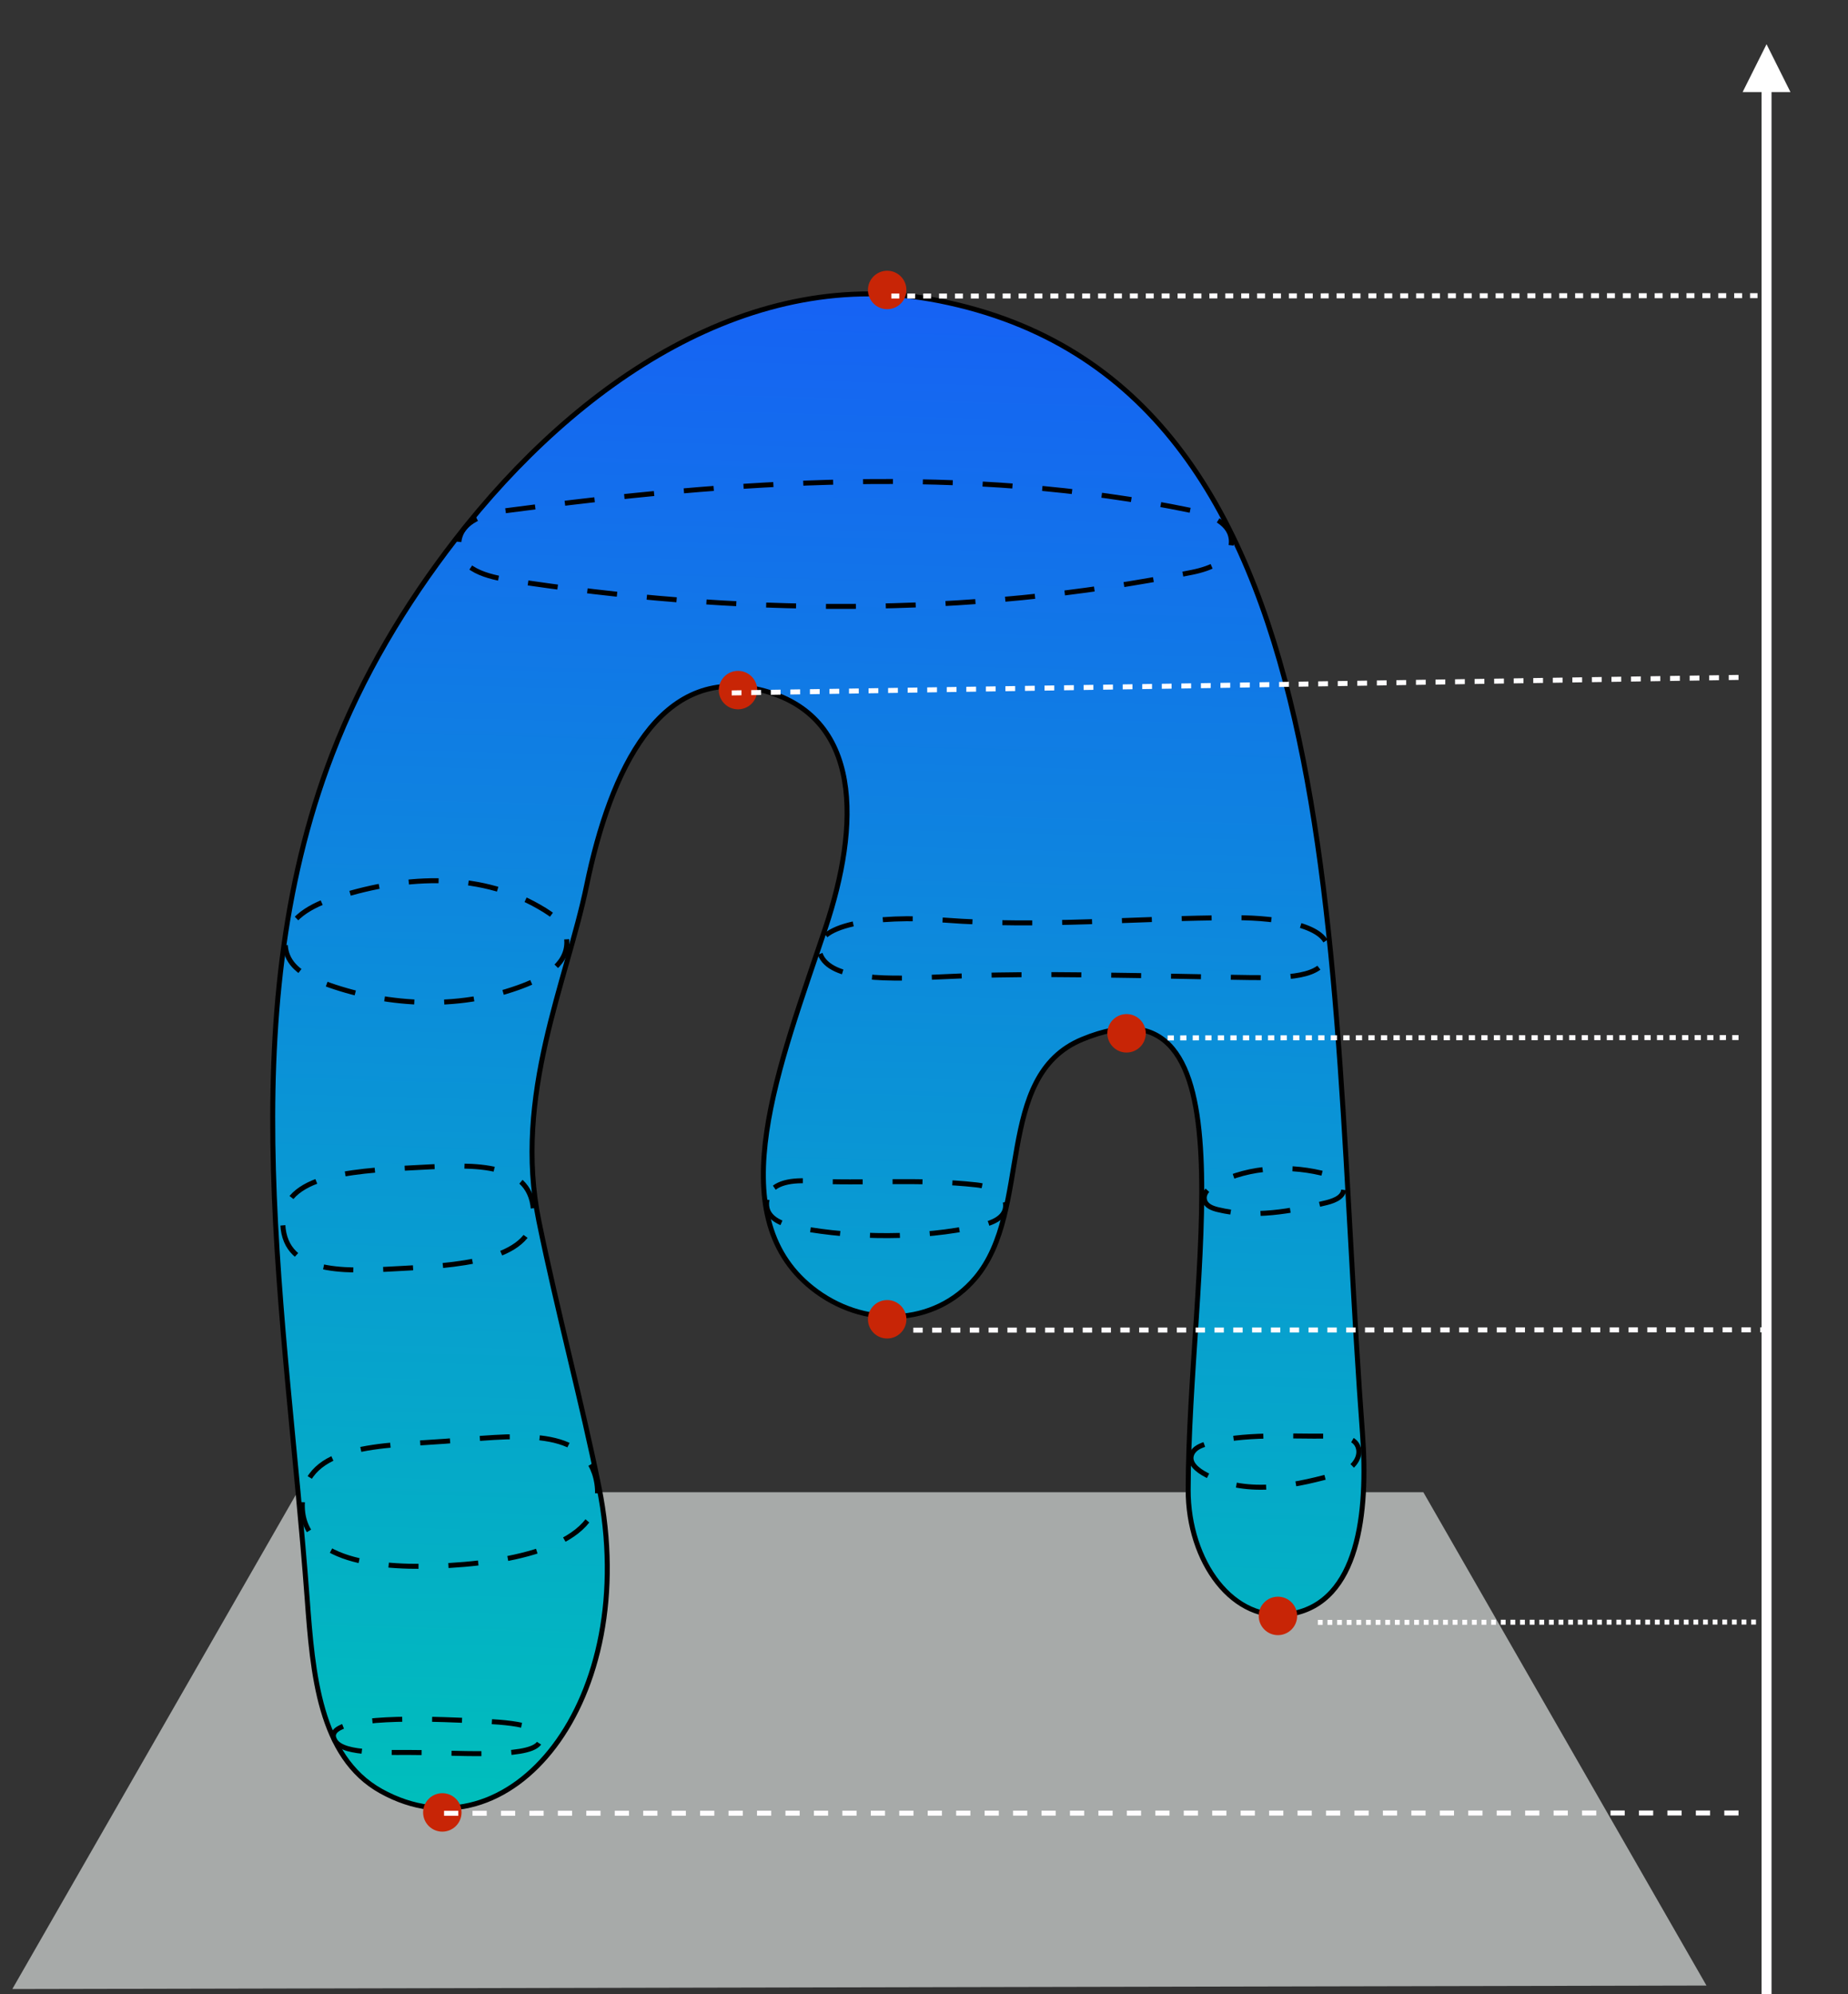 <?xml version="1.0" encoding="UTF-8" standalone="no"?>
<!-- Created with Inkscape (http://www.inkscape.org/) -->

<svg
   xmlns:dc="http://purl.org/dc/elements/1.1/"
   xmlns:cc="http://creativecommons.org/ns#"
   xmlns:rdf="http://www.w3.org/1999/02/22-rdf-syntax-ns#"
   xmlns:svg="http://www.w3.org/2000/svg"
   xmlns="http://www.w3.org/2000/svg"
   xmlns:sodipodi="http://sodipodi.sourceforge.net/DTD/sodipodi-0.dtd"
   xmlns:inkscape="http://www.inkscape.org/namespaces/inkscape"
   id="svg2"
   version="1.1"
   inkscape:version="0.91 r13725"
   xml:space="preserve"
   width="190"
   height="205"
   viewBox="0 0 190 205"
   sodipodi:docname="height_f.svg"><rect x="0" y="0" width="190" height="205" fill="#333333" stroke="none"/><defs
     id="defs6"><clipPath
       clipPathUnits="userSpaceOnUse"
       id="clipPath18"><path
         d="m 0,0 595.276,0 0,841.89 L 0,841.89 0,0 Z"
         id="path20"
         inkscape:connector-curvature="0" /></clipPath><clipPath
       clipPathUnits="userSpaceOnUse"
       id="clipPath34"><path
         d="m 96.41,577.019 355.06,0 0,180.558 -355.06,0 0,-180.558 z"
         id="path36"
         inkscape:connector-curvature="0" /></clipPath><clipPath
       clipPathUnits="userSpaceOnUse"
       id="clipPath54"><path
         d="m 244.98,744.718 6.147,0 0,10.244 -6.147,0 0,-10.244 z"
         id="path56"
         inkscape:connector-curvature="0" /></clipPath><clipPath
       clipPathUnits="userSpaceOnUse"
       id="clipPath68"><path
         d="m 96.41,577.019 355.06,0 0,180.558 -355.06,0 0,-180.558 z"
         id="path70"
         inkscape:connector-curvature="0" /></clipPath><clipPath
       clipPathUnits="userSpaceOnUse"
       id="clipPath108"><path
         d="m 241.292,590.235 9.015,0 0,7.376 -9.015,0 0,-7.376 z"
         id="path110"
         inkscape:connector-curvature="0" /></clipPath><clipPath
       clipPathUnits="userSpaceOnUse"
       id="clipPath128"><path
         d="m 241.292,606.625 9.015,0 0,7.376 -9.015,0 0,-7.376 z"
         id="path130"
         inkscape:connector-curvature="0" /></clipPath><clipPath
       clipPathUnits="userSpaceOnUse"
       id="clipPath148"><path
         d="m 241.292,629.572 9.015,0 0,7.376 -9.015,0 0,-7.376 z"
         id="path150"
         inkscape:connector-curvature="0" /></clipPath><clipPath
       clipPathUnits="userSpaceOnUse"
       id="clipPath168"><path
         d="m 241.292,654.568 9.015,0 0,6.966 -9.015,0 0,-6.966 z"
         id="path170"
         inkscape:connector-curvature="0" /></clipPath><clipPath
       clipPathUnits="userSpaceOnUse"
       id="clipPath188"><path
         d="m 240.882,682.433 9.015,0 0,7.786 -9.015,0 0,-7.786 z"
         id="path190"
         inkscape:connector-curvature="0" /></clipPath><clipPath
       clipPathUnits="userSpaceOnUse"
       id="clipPath208"><path
         d="m 241.701,715.624 9.015,0 0,7.376 -9.015,0 0,-7.376 z"
         id="path210"
         inkscape:connector-curvature="0" /></clipPath><clipPath
       clipPathUnits="userSpaceOnUse"
       id="clipPath228"><path
         d="m 120.438,617.122 c -1.732,23.407 -6.349,47.501 2.038,69.367 2.47,6.441 6.002,12.35 10.168,17.726 10.058,12.979 24.405,22.643 39.756,19.589 34.439,-6.85 31.846,-53.812 34.787,-93.071 0.494,-6.596 -0.328,-13.86 -5.818,-14.847 -4.839,-0.87 -8.52,4.325 -8.51,10.193 0.03,17.832 5.674,42.953 -8.706,37.024 -7.299,-3.009 -4.063,-14.029 -8.772,-19.608 -3.388,-4.015 -9.262,-4.163 -13.448,-0.826 -7.623,6.079 -2.668,18.294 1.115,29.615 2.784,8.328 3.147,17.453 -5.345,19.544 -8.219,2.023 -12.318,-6.482 -14.296,-16.092 -1.624,-7.887 -6.034,-17.242 -3.924,-27.56 1.556,-7.607 3.526,-14.849 4.941,-21.868 3.556,-17.638 -7.379,-30.831 -17.903,-25.002 -5.098,2.823 -5.631,9.719 -6.083,15.816 z"
         id="path230"
         inkscape:connector-curvature="0" /></clipPath><linearGradient
       x1="0"
       y1="0"
       x2="100"
       y2="0"
       gradientUnits="userSpaceOnUse"
       gradientTransform="matrix(-0.038,-1.36,-1.362,0.038,166.245,735.548)"
       spreadMethod="pad"
       id="linearGradient240"><stop
         style="stop-opacity:1;stop-color:#185af9"
         offset="0"
         id="stop242" /><stop
         style="stop-opacity:1;stop-color:#00bebc"
         offset="1"
         id="stop244" /></linearGradient><clipPath
       clipPathUnits="userSpaceOnUse"
       id="clipPath252"><path
         d="m 96.41,577.019 355.06,0 0,180.558 -355.06,0 0,-180.558 z"
         id="path254"
         inkscape:connector-curvature="0" /></clipPath><clipPath
       clipPathUnits="userSpaceOnUse"
       id="clipPath368"><path
         d="m 277.409,579.084 3.278,0 0,169.083 -3.278,0 0,-169.083 z"
         id="path370"
         inkscape:connector-curvature="0" /></clipPath><clipPath
       clipPathUnits="userSpaceOnUse"
       id="clipPath382"><path
         d="m 278.549,578.023 171.531,0 0,3.278 -171.531,0 0,-3.278 z"
         id="path384"
         inkscape:connector-curvature="0" /></clipPath><clipPath
       clipPathUnits="userSpaceOnUse"
       id="clipPath396"><path
         d="m 278.812,579.443 162.707,0 0,161.692 -162.707,0 0,-161.692 z"
         id="path398"
         inkscape:connector-curvature="0" /></clipPath><clipPath
       clipPathUnits="userSpaceOnUse"
       id="clipPath406"><path
         d="m 96.41,577.019 355.06,0 0,180.558 -355.06,0 0,-180.558 z"
         id="path408"
         inkscape:connector-curvature="0" /></clipPath><clipPath
       clipPathUnits="userSpaceOnUse"
       id="clipPath426"><path
         d="m 0,0 595.276,0 0,841.89 L 0,841.89 0,0 Z"
         id="path428"
         inkscape:connector-curvature="0" /></clipPath></defs><sodipodi:namedview
     pagecolor="#ffffff"
     bordercolor="#666666"
     borderopacity="1"
     objecttolerance="10"
     gridtolerance="10"
     guidetolerance="10"
     inkscape:pageopacity="0"
     inkscape:pageshadow="2"
     inkscape:window-width="1660"
     inkscape:window-height="1006"
     id="namedview4"
     showgrid="false"
     inkscape:zoom="1.9075513"
     inkscape:cx="118.08011"
     inkscape:cy="69.943652"
     inkscape:window-x="62"
     inkscape:window-y="2"
     inkscape:window-maximized="0"
     inkscape:current-layer="g10" /><g
     id="g10"
     inkscape:groupmode="layer"
     inkscape:label="pers_ex"
     transform="matrix(1.25,0,0,-1.25,-96.965,925.75)"><g
       id="g12" /><path
       d="m 78.586,577.03 139.346,0.287 -23.287,40.567 -92.621,0 L 78.586,577.03 Z"
       style="fill:#a7aaa9;fill-opacity:1;fill-rule:nonzero;stroke:none"
       id="path42"
       inkscape:connector-curvature="0" /><path
       inkscape:connector-curvature="0"
       id="path46"
       style="fill:#ffffff;stroke:#fffdff;stroke-width:0.82;stroke-linecap:butt;stroke-linejoin:miter;stroke-miterlimit:4;stroke-dasharray:none;stroke-opacity:1"
       d="m 222.872,574.449 0,158.548 0,0.443" /><path
       d="m 224.839,733.03 -1.967,3.934 -1.967,-3.934 3.934,0 z"
       style="fill:#ffffff;fill-opacity:1;fill-rule:nonzero;stroke:none"
       id="path48"
       inkscape:connector-curvature="0" /><g
       id="g204"
       transform="translate(0,-1.6)" /><g
       id="g224"
       transform="translate(-17.6,-8)"><g
         id="g226"
         clip-path="url(#clipPath228)"><g
           id="g232"><g
             id="g238"><path
               d="m 96.41,577.019 355.06,0 0,180.558 -355.06,0 0,-180.558 z"
               style="fill:url(#linearGradient240);stroke:none"
               id="path246"
               inkscape:connector-curvature="0" /></g></g></g></g><g
       id="g248"><g
         transform="matrix(0.41,0,0,-0.41,102.838,609.123)"
         id="g256"><path
           inkscape:connector-curvature="0"
           id="path258"
           style="fill:none;stroke:#000000;stroke-width:1;stroke-linecap:butt;stroke-linejoin:miter;stroke-miterlimit:4;stroke-dasharray:none;stroke-opacity:1"
           d="m 0,0 c -4.227,-57.122 -15.494,-115.919 4.974,-169.281 6.028,-15.718 14.647,-30.139 24.812,-43.257 24.546,-31.675 59.56,-55.258 97.022,-47.806 84.044,16.717 77.716,131.321 84.895,227.128 1.206,16.098 -0.802,33.824 -14.199,36.232 -11.81,2.123 -20.792,-10.554 -20.768,-24.874 0.074,-43.517 13.846,-104.821 -21.245,-90.354 -17.812,7.343 -9.916,34.236 -21.407,47.852 -8.268,9.798 -22.603,10.159 -32.818,2.014 -18.604,-14.833 -6.512,-44.645 2.721,-72.271 6.793,-20.324 7.679,-42.594 -13.045,-47.694 -20.058,-4.936 -30.06,15.82 -34.889,39.271 -3.964,19.246 -14.726,42.076 -9.577,67.256 3.795,18.566 8.606,36.239 12.059,53.368 C 67.212,20.628 40.528,52.824 14.844,38.599 2.404,31.709 1.101,14.881 0,0 Z" /></g><g
         transform="matrix(0.41,0,0,-0.41,105.115,597.468)"
         id="g260"><path
           inkscape:connector-curvature="0"
           id="path262"
           style="fill:none;stroke:#000000;stroke-width:1;stroke-linecap:butt;stroke-linejoin:miter;stroke-miterlimit:4;stroke-dasharray:6, 6;stroke-dashoffset:0;stroke-opacity:1"
           d="M 0,0 C 1.799,2.985 10.627,2.271 17.894,2.425 28.987,2.66 41.995,3.438 41.228,-0.718 40.671,-3.73 31.898,-3.789 24.474,-4.097 11.332,-4.642 -2.539,-4.214 0,0 Z" /></g><g
         transform="matrix(0.41,0,0,-0.41,102.443,617.067)"
         id="g264"><path
           inkscape:connector-curvature="0"
           id="path266"
           style="fill:none;stroke:#000000;stroke-width:1;stroke-linecap:butt;stroke-linejoin:miter;stroke-miterlimit:4;stroke-dasharray:6, 6;stroke-dashoffset:0;stroke-opacity:1"
           d="M 0,0 C -0.599,11.897 15.15,13.533 29.609,12.686 45.385,11.762 61.82,7.405 58.867,-4.827 56.276,-15.557 41.442,-13.183 28.742,-12.227 15.897,-11.259 0.588,-11.673 0,0 Z" /></g><g
         transform="matrix(0.41,0,0,-0.41,175.6,621.027)"
         id="g268"><path
           inkscape:connector-curvature="0"
           id="path270"
           style="fill:none;stroke:#000000;stroke-width:1;stroke-linecap:butt;stroke-linejoin:miter;stroke-miterlimit:4;stroke-dasharray:6, 6;stroke-dashoffset:0;stroke-opacity:1"
           d="M 0,0 C -0.73,1.777 1.084,3.233 2.914,4.189 11.43,8.639 21.475,6.161 29.601,3.89 31.863,3.258 33.981,1.042 33.42,-1.165 32.832,-3.482 29.926,-3.617 27.317,-3.59 19.261,-3.506 10.222,-4.201 3.036,-2.079 1.787,-1.71 0.489,-1.191 0,0 Z" /></g><g
         transform="matrix(0.41,0,0,-0.41,100.864,639.539)"
         id="g272"><path
           inkscape:connector-curvature="0"
           id="path274"
           style="fill:none;stroke:#000000;stroke-width:1;stroke-linecap:butt;stroke-linejoin:miter;stroke-miterlimit:4;stroke-dasharray:6, 6;stroke-dashoffset:0;stroke-opacity:1"
           d="M 0,0 C 1.201,9.541 13.746,8.467 24.577,7.884 37.378,7.195 51.724,5.754 50.088,-4.79 48.669,-13.936 36.439,-12.798 25.9,-12.262 13.154,-11.613 -1.344,-10.678 0,0 Z" /></g><g
         transform="matrix(0.41,0,0,-0.41,140.655,641.944)"
         id="g276"><path
           inkscape:connector-curvature="0"
           id="path278"
           style="fill:none;stroke:#000000;stroke-width:1;stroke-linecap:butt;stroke-linejoin:miter;stroke-miterlimit:4;stroke-dasharray:6, 6;stroke-dashoffset:0;stroke-opacity:1"
           d="M 0,0 C -0.641,3.591 2.702,4.972 6.563,5.672 17.685,7.687 30.637,7.893 42.572,5.272 45.113,4.714 47.797,3.695 47.88,1.281 47.973,-1.383 44.946,-2.638 41.977,-2.969 30.786,-4.217 19.381,-3.186 8.249,-3.765 4.518,-3.96 0.585,-3.281 0,0 Z" /></g><g
         transform="matrix(0.41,0,0,-0.41,176.654,641.876)"
         id="g280"><path
           inkscape:connector-curvature="0"
           id="path282"
           style="fill:none;stroke:#000000;stroke-width:1;stroke-linecap:butt;stroke-linejoin:miter;stroke-miterlimit:4;stroke-dasharray:6, 6;stroke-dashoffset:0;stroke-opacity:1"
           d="M 0,0 C 0.313,1.065 1.464,1.538 2.625,1.823 9.71,3.564 17.51,2.175 24.51,0.417 26.36,-0.048 28.016,-0.872 27.899,-2.497 27.797,-3.924 26.318,-4.726 24.74,-5.166 17.419,-7.206 9.056,-6.87 2.371,-3.404 0.838,-2.609 -0.414,-1.406 0,0 Z" /></g><g
         transform="matrix(0.41,0,0,-0.41,101.042,662.808)"
         id="g284"><path
           inkscape:connector-curvature="0"
           id="path286"
           style="fill:none;stroke:#000000;stroke-width:1;stroke-linecap:butt;stroke-linejoin:miter;stroke-miterlimit:4;stroke-dasharray:6, 6;stroke-dashoffset:0;stroke-opacity:1"
           d="M 0,0 C 0.286,3.653 3.296,5.72 6.788,7.093 17.812,11.431 32.772,13.35 46.763,8.32 51.498,6.617 56.48,4.028 56.469,-0.767 56.46,-4.35 53.902,-6.125 50.902,-7.853 38.322,-15.101 23.105,-14.037 9.269,-9.427 4.368,-7.795 -0.375,-4.791 0,0 Z" /></g><g
         transform="matrix(0.41,0,0,-0.41,145.031,662.16)"
         id="g288"><path
           inkscape:connector-curvature="0"
           id="path290"
           style="fill:none;stroke:#000000;stroke-width:1;stroke-linecap:butt;stroke-linejoin:miter;stroke-miterlimit:4;stroke-dasharray:6, 6;stroke-dashoffset:0;stroke-opacity:1"
           d="M 0,0 C 1.945,5.508 14.158,5.112 24.818,4.587 43.403,3.671 67.447,4.505 86.427,4.762 95.142,4.879 101.798,4.444 101.839,-0.865 101.874,-5.484 92.517,-7.27 83.073,-7.251 63.581,-7.211 44.168,-5.278 24.758,-6.777 11.35,-7.812 -2.082,-5.897 0,0 Z" /></g><g
         transform="matrix(0.41,0,0,-0.41,115.322,696.103)"
         id="g292"><path
           inkscape:connector-curvature="0"
           id="path294"
           style="fill:none;stroke:#000000;stroke-width:1;stroke-linecap:butt;stroke-linejoin:miter;stroke-miterlimit:4;stroke-dasharray:6, 6;stroke-dashoffset:0;stroke-opacity:1"
           d="m 0,0 c 0.558,-4.064 5.163,-5.534 9.561,-6.116 45.518,-6.026 92.368,-9.369 137.479,0.008 3.93,0.817 7.979,2.622 7.914,6.308 -0.065,3.614 -4.049,5.286 -7.878,6.06 C 101.906,15.389 55.47,14.854 9.945,7.801 4.446,6.949 -0.7,5.093 0,0 Z" /></g><path
         inkscape:connector-curvature="0"
         id="path296"
         style="fill:#c82506;fill-opacity:1;fill-rule:nonzero;stroke:none"
         d="m 115.072,592.673 c 0.618,-0.618 0.618,-1.619 0,-2.236 -0.618,-0.618 -1.619,-0.618 -2.236,0 -0.618,0.618 -0.618,1.619 0,2.236 0.618,0.618 1.619,0.618 2.236,0 z" /><path
         inkscape:connector-curvature="0"
         id="path298"
         style="fill:#c82506;fill-opacity:1;fill-rule:nonzero;stroke:none"
         d="m 139.392,684.968 c 0.618,-0.618 0.618,-1.619 0,-2.236 -0.618,-0.618 -1.619,-0.618 -2.236,0 -0.618,0.618 -0.618,1.619 0,2.236 0.618,0.618 1.619,0.618 2.236,0 z" /><path
         inkscape:connector-curvature="0"
         id="path300"
         style="fill:#c82506;fill-opacity:1;fill-rule:nonzero;stroke:none"
         d="m 151.661,633.227 c 0.618,-0.618 0.618,-1.619 0,-2.236 -0.618,-0.618 -1.619,-0.618 -2.236,0 -0.618,0.618 -0.618,1.619 0,2.236 0.618,0.618 1.619,0.618 2.236,0 z" /><path
         inkscape:connector-curvature="0"
         id="path302"
         style="fill:#c82506;fill-opacity:1;fill-rule:nonzero;stroke:none"
         d="m 171.351,656.743 c 0.618,-0.618 0.618,-1.619 0,-2.236 -0.618,-0.618 -1.619,-0.618 -2.236,0 -0.618,0.618 -0.618,1.619 0,2.236 0.618,0.618 1.619,0.618 2.236,0 z" /><path
         inkscape:connector-curvature="0"
         id="path304"
         style="fill:#c82506;fill-opacity:1;fill-rule:nonzero;stroke:none"
         d="m 183.801,608.833 c 0.618,-0.618 0.618,-1.619 0,-2.236 -0.618,-0.618 -1.619,-0.618 -2.236,0 -0.618,0.618 -0.618,1.619 0,2.236 0.618,0.618 1.619,0.618 2.236,0 z" /><path
         inkscape:connector-curvature="0"
         id="path306"
         style="fill:#c82506;fill-opacity:1;fill-rule:nonzero;stroke:none"
         d="m 151.661,717.872 c 0.618,-0.618 0.618,-1.619 0,-2.236 -0.618,-0.618 -1.619,-0.618 -2.236,0 -0.618,0.618 -0.618,1.619 0,2.236 0.618,0.618 1.619,0.618 2.236,0 z" /><g
         transform="matrix(0.109,-0.002,-5.4205117e-4,-0.41,150.885,716.256)"
         id="g308"
         style="fill:#ffffff;stroke:#fffdff;stroke-opacity:1"><path
           inkscape:connector-curvature="0"
           id="path310"
           style="fill:#ffffff;stroke:#fffdff;stroke-width:1;stroke-linecap:butt;stroke-linejoin:miter;stroke-miterlimit:4;stroke-dasharray:6, 6;stroke-dashoffset:0;stroke-opacity:1"
           d="M 0,0 653.631,-3.265" /></g><g
         transform="matrix(0.134,0,0,-0.413,137.756,683.618)"
         id="g312"
         style="fill:#ffffff;stroke:#fffdff;stroke-opacity:1"><path
           inkscape:connector-curvature="0"
           id="path314"
           style="fill:#ffffff;stroke:#fffdff;stroke-width:1;stroke-linecap:butt;stroke-linejoin:miter;stroke-miterlimit:4;stroke-dasharray:6, 6;stroke-dashoffset:0;stroke-opacity:1"
           d="M 0,0 622.969,-3.112" /></g><g
         transform="matrix(0.086,-0.002,-4.281024e-4,-0.41,173.61,655.248)"
         id="g316"
         style="fill:#ffffff;stroke:#fffdff;stroke-opacity:1"><path
           inkscape:connector-curvature="0"
           id="path318"
           style="fill:#ffffff;stroke:#fffdff;stroke-width:1;stroke-linecap:butt;stroke-linejoin:miter;stroke-miterlimit:4;stroke-dasharray:6, 6;stroke-dashoffset:0;stroke-opacity:1"
           d="M 0,0 549.992,-2.747" /></g><g
         transform="matrix(0.129,-0.002,-6.4520352e-4,-0.41,152.692,631.215)"
         id="g320"
         style="fill:#ffffff;stroke:#fffdff;stroke-opacity:1"><path
           inkscape:connector-curvature="0"
           id="path322"
           style="fill:#ffffff;stroke:#fffdff;stroke-width:1;stroke-linecap:butt;stroke-linejoin:miter;stroke-miterlimit:4;stroke-dasharray:6, 6;stroke-dashoffset:0;stroke-opacity:1"
           d="M 0,0 549.992,-2.747" /></g><g
         transform="matrix(0.066,-0.002,-3.287543e-4,-0.41,185.967,607.182)"
         id="g324"
         style="fill:#ffffff;stroke:#fffdff;stroke-opacity:1"><path
           inkscape:connector-curvature="0"
           id="path326"
           style="fill:#ffffff;stroke:#fffdff;stroke-width:1;stroke-linecap:butt;stroke-linejoin:miter;stroke-miterlimit:4;stroke-dasharray:6, 6;stroke-dashoffset:0;stroke-opacity:1"
           d="M 0,0 549.992,-2.747" /></g><g
         transform="matrix(0.195,-0.002,-9.7624887e-4,-0.41,114.096,591.484)"
         id="g328"
         style="fill:#ffffff;stroke:#fffdff;stroke-opacity:1"><path
           inkscape:connector-curvature="0"
           id="path330"
           style="fill:#ffffff;stroke:#fffdff;stroke-width:1;stroke-linecap:butt;stroke-linejoin:miter;stroke-miterlimit:4;stroke-dasharray:6, 6;stroke-dashoffset:0;stroke-opacity:1"
           d="M 0,0 549.992,-2.747" /></g></g></g></svg>